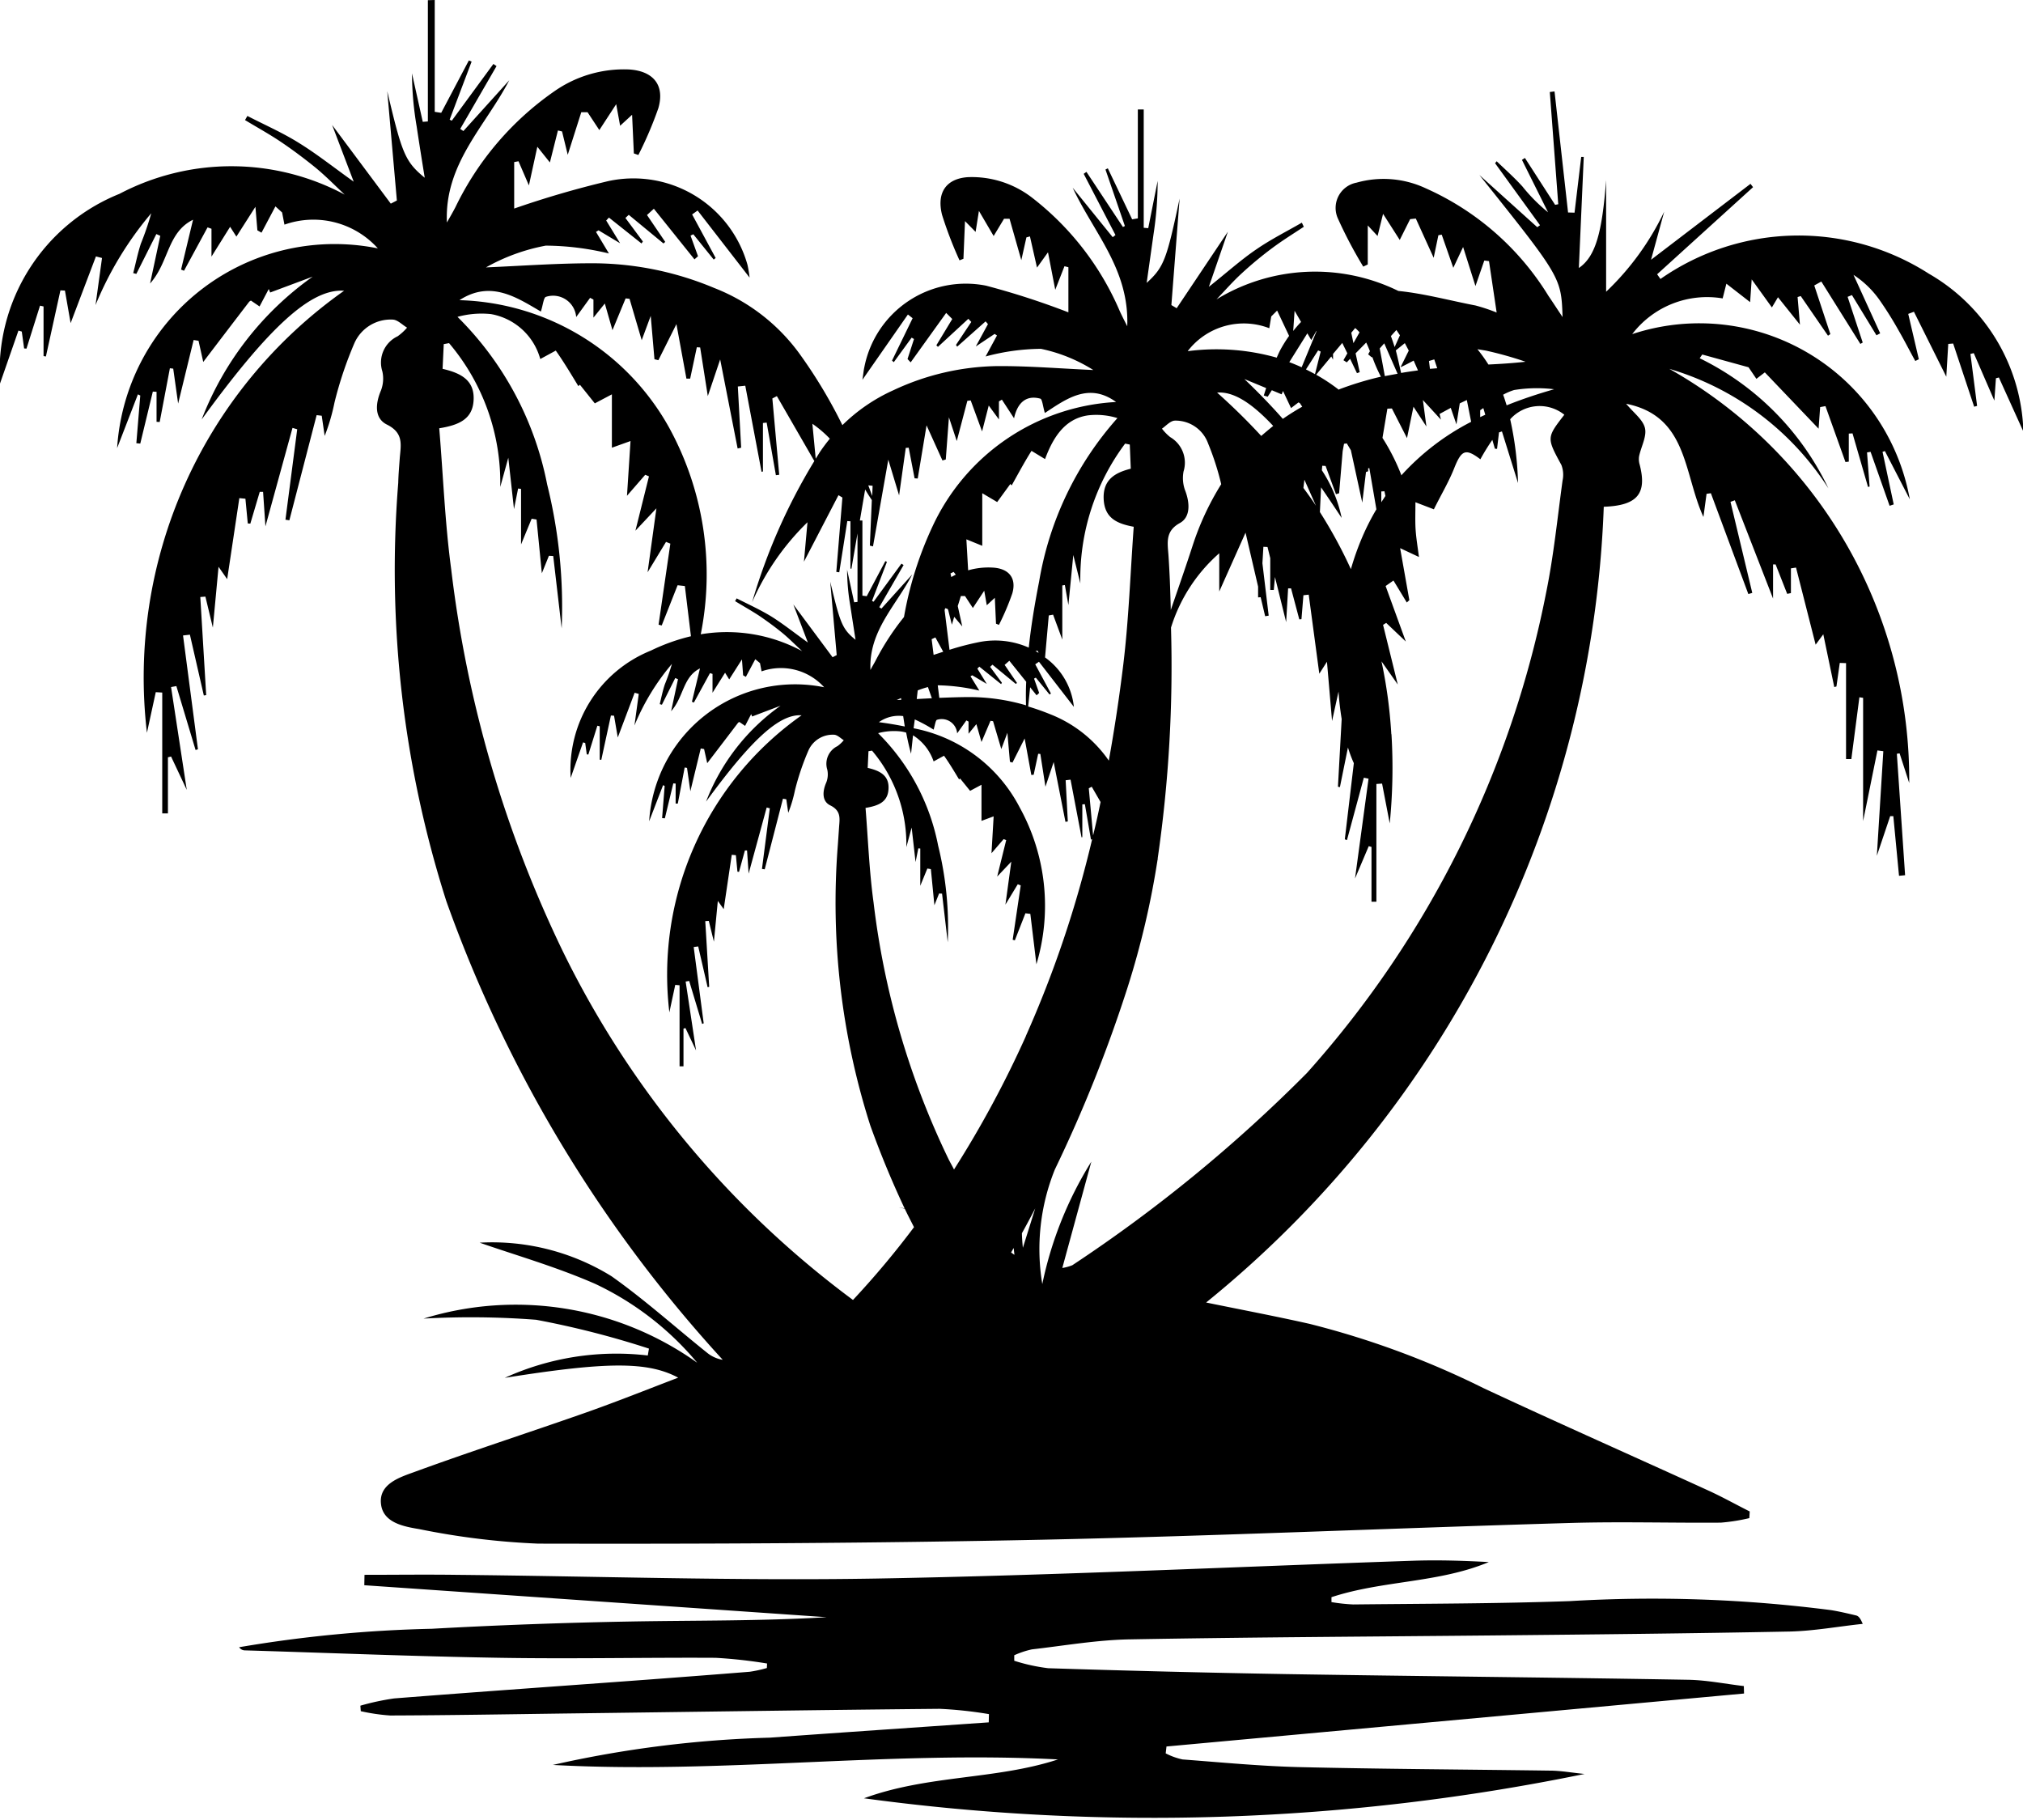 <svg xmlns="http://www.w3.org/2000/svg" width="10.312" height="9.275" viewBox="0 0 10.312 9.275">
  <g id="Calque_2" data-name="Calque 2">
    <g id="Calque_1-2" data-name="Calque 1">
      <g>
        <path d="M9.832,1.395a1.23,1.23,0,0,0-1.368.027l-.017-.024L8.936.954,8.923.937l-.507.387.067-.245a1.383,1.383,0,0,1-.296.408V.918c-.02.262-.052.389-.139.448l.025-.566L8.06.8,8.026,1.084l-.033-.001L7.924.466,7.9.469l.043.572-.016.003L7.773.805,7.758.815l.133.267A.861.861,0,0,1,7.76.95c-.041-.045-.087-.086-.131-.128l-.008.01.229.316-.014.01L7.541.892c.417.522.417.522.424.724-.029-.043-.05-.076-.072-.108A1.402,1.402,0,0,0,7.268.96.507.507,0,0,0,6.915.931a.131.131,0,0,0-.096.181,2.277,2.277,0,0,0,.13.247l.023-.011V1.149l.05.054L7.05,1.09l.085.133.053-.106.029-.003.091.2.024-.115.017-.003.059.169.05-.106.063.199.045-.13.024.003.039.262a.914.914,0,0,0-.108-.036c-.131-.025-.262-.061-.393-.074a.964.964,0,0,0-.927.043c.043-.045.084-.092.13-.134.05-.046.102-.089.156-.129.051-.038.106-.072.159-.107l-.01-.021c-.078.045-.158.085-.232.136-.078.053-.15.118-.242.191l.097-.281-.261.39-.027-.016.042-.543c-.066.309-.079.349-.168.43.012-.085.024-.17.036-.255A1.782,1.782,0,0,0,5.901.922L5.853,1.163l-.023-.002V.558L5.8.558v.555l-.029.005L5.647.858l-.012.006.099.288-.01.005L5.538.876,5.524.886l.162.312-.014.011-.204-.252c.107.23.289.415.278.706-.013-.026-.026-.051-.038-.077a1.453,1.453,0,0,0-.444-.576A.502.502,0,0,0,4.934.903c-.109.007-.161.077-.132.192a2.008,2.008,0,0,0,.089.232l.02-.008.008-.192.054.055.017-.107.075.128L5.118,1.115l.028 0.0.06.211.026-.116.018-.005.036.159.056-.078.037.191.047-.12.02.005v.23a3.966,3.966,0,0,0-.42-.136.527.527,0,0,0-.62.415c-.004.017-.005.034-.01.065l.232-.333.024.019-.105.216.009.008.091-.125.012.007L4.626,1.83l.016.017.181-.252.031.031L4.773,1.76l.008.008.155-.143.015.016-.078.117.006.009.145-.129.012.014L4.974,1.766l.096-.064.012.008-.058.107a1.111,1.111,0,0,1,.282-.039.813.813,0,0,1,.267.108c-.163-.007-.327-.021-.49-.02a1.284,1.284,0,0,0-.529.123.89.89,0,0,0-.26.178,2.514,2.514,0,0,0-.223-.37A.975.975,0,0,0,3.641,1.468a1.607,1.607,0,0,0-.604-.126c-.187-.001-.373.013-.56.021a.992.992,0,0,1,.305-.111,1.406,1.406,0,0,1,.322.04l-.066-.11.013-.008.11.066-.071-.116.014-.015.166.132.007-.01-.089-.12.017-.016.177.146.009-.008-.093-.137.035-.032.207.258L3.558,1.306l-.038-.105.014-.007.104.129.01-.008-.12-.222.028-.02.265.342a.622.622,0,0,0-.011-.066A.604.604,0,0,0,3.101.923a4.909,4.909,0,0,0-.48.14V.826L2.643.822,2.696.945,2.739.748,2.803.828,2.844.665l.021.005.029.119.069-.217L2.995.572l.06.091L3.141.531l.02.11L3.222.585l.009.197L3.254.79A1.936,1.936,0,0,0,3.356.551c.034-.118-.027-.19-.151-.197a.618.618,0,0,0-.376.109,1.525,1.525,0,0,0-.507.592c-.014.027-.029.053-.044.079-.013-.299.195-.489.318-.725L2.362.668,2.346.657l.185-.32L2.515.326l-.212.289L2.292.61,2.404.314,2.39.308,2.249.575,2.216.57V0L2.181.001V.619L2.155.621,2.1.374a1.648,1.648,0,0,0,.024.271c.013.087.027.174.041.261C2.064.823,2.049.782,1.974.465l.049.557-.031.016L1.693.637l.11.289C1.698.851,1.615.785,1.526.73,1.442.677,1.35.637,1.261.591L1.249.612c.061.037.123.071.181.11.061.041.121.086.179.133.052.043.099.091.148.137A1.226,1.226,0,0,0,.609.988.975.975,0,0,0,0,1.955l.094-.27.017.005.012.086.012.001.069-.219L.222,1.562v.253L.234,1.817l.074-.337.023.001.029.166.129-.34.031.008-.033.24A1.75,1.75,0,0,1,.771,1.087a1.49,1.49,0,0,1-.053.155c-.016.049-.026.1-.039.15l.016.004.102-.203.02.009-.052.243c.097-.109.087-.26.219-.325L.923,1.374l.015.006L1.058,1.159l.02.007v.142l.095-.152.032.05.097-.152.01.12.021.012.071-.134.034.031.012.062a.442.442,0,0,1,.476.121,1.111,1.111,0,0,0-1.329,1.018l.106-.274.012.006L.695,2.259l.02.002L.779,1.996.798,1.997v.153l.016.001.052-.274.017.002.025.178.079-.324.025.004.024.108q.117-.154.235-.308l.008-.005.044.03.047-.089.007.018.217-.081a1.593,1.593,0,0,0-.566.728c.345-.474.558-.668.726-.656A2.412,2.412,0,0,0,.749,3.735L.794,3.528l.033.002v.616l.029-0V3.86l.016-.004.08.17L.872,3.502l.027-.005.098.326.012-.004-.076-.58L.968,3.235l.071.31.012-.002L1.021,3.043l.026-.002.038.158.029-.31.044.063.062-.413.031.003.012.126.013.001.048-.162.017 0.0.012.176.138-.502.024.007-.06.461.02.003.139-.536L1.64,2.119l.015.103a1.013,1.013,0,0,0,.05-.17,1.928,1.928,0,0,1,.102-.304.202.202,0,0,1,.195-.119c.025.001.049.027.073.041a.271.271,0,0,1-.048.044.148.148,0,0,0-.078.179A.169.169,0,0,1,1.942,1.99c-.029.068-.034.142.03.174.085.042.072.101.066.167-.003.043-.007.086-.008.13A5.556,5.556,0,0,0,2.275,4.593,6.871,6.871,0,0,0,3.684,6.931a.168.168,0,0,1-.076-.033c-.164-.131-.32-.272-.491-.393a1.158,1.158,0,0,0-.672-.171c.174.061.388.122.589.21a1.519,1.519,0,0,1,.52.402A1.594,1.594,0,0,0,2.159,6.721a4.35,4.35,0,0,1,.574.006,4.574,4.574,0,0,1,.575.147l-.006.035a1.373,1.373,0,0,0-.729.114c.516-.082.727-.085.884-.001-.165.063-.322.126-.482.182-.288.101-.579.195-.866.3-.075.027-.178.061-.167.161.01.097.117.116.195.129a3.808,3.808,0,0,0,.606.074c.857.002,1.713-.002,2.57-.02.894-.019,1.787-.059,2.68-.085.26-.008.52 0.0.779-.002a.968.968,0,0,0,.145-.023L8.919,7.704c-.068-.034-.134-.071-.203-.103-.385-.176-.772-.347-1.155-.526a4.389,4.389,0,0,0-.885-.327c-.168-.038-.337-.07-.528-.109A5.474,5.474,0,0,0,8.175,2.583c.173-.006.221-.068.183-.215a.096.096,0,0,1-.003-.042c.01-.049.04-.101.03-.144-.01-.043-.058-.078-.096-.124.315.063.292.354.394.577L8.699,2.517l.022-.003.191.514L8.932,3.022l-.111-.464.022-.008.195.501V2.877l.013,0,.059.15.019-.004V2.897l.026-.004.1.393.039-.053L9.35,3.502l.011-.003.017-.12.032.001v.489l.027-0.0.041-.315.019.003V4.185l.073-.36.03.004-.033.533.068-.202.016 0.0.029.304.031-.003-.042-.619.014-.002.049.151A2.403,2.403,0,0,0,8.509,1.88a1.447,1.447,0,0,1,.811.609A1.413,1.413,0,0,0,8.664,1.826l.013-.019.236.065.04.059.043-.033.274.287.008-.11.027-.005.102.285.017-.002V2.21l.019-.001.079.273.008-.002-.013-.174.018-.003.097.275.021-.007-.057-.268L9.608,2.299l.127.246a1.09,1.09,0,0,0-1.415-.842.48.48,0,0,1,.461-.182l.019-.075.121.094.008-.116.103.143.031-.052.112.14L9.163,1.514l.016-.005.139.202.012-.008-.082-.248.036-.02.199.318.012-.007-.077-.233.022-.009.125.205L9.584,1.699l-.136-.298a.489.489,0,0,1,.134.13A1.836,1.836,0,0,1,9.68,1.688c.029.05.055.102.083.152l.018-.009-.054-.231.029-.011.165.331.01-.167.025-.002.107.322.015-.004-.034-.265.017-.004.105.242.008-.114.015-.004.125.276A.961.961,0,0,0,9.832,1.395ZM7.922,1.984c-.084.024-.165.051-.242.082-.006-.018-.011-.036-.018-.054a.293.293,0,0,1,.056-.024A.73.73,0,0,1,7.922,1.984ZM6.728,2.61l.006-.126c.033.048.068.1.105.156a.697.697,0,0,0-.101-.243L6.74,2.374l.017.001.053.144L6.826,2.514l.018-.214L6.851,2.262l.014-.002.021.035.058.267L6.963,2.406l.011-.004V2.387l.006-.001.036.21a1.228,1.228,0,0,0-.07.137,1.386,1.386,0,0,0-.06.168A2.391,2.391,0,0,0,6.728,2.61Zm-.524-.609c.08-.006.171.047.286.17q-.031.025-.061.051Q6.324,2.108,6.204,2.001Zm.258.021.021-.033.05.021.007-.017.041.087.038-.029.007.004.012.018c-.034.019-.067.04-.099.062q-.087-.099-.196-.203l.111.046-.012.038Zm.202-.323.02.034.026-.046.001.001-.076.184c-.02-.009-.041-.018-.063-.026Zm.454-.017.018.027-.027.06c-.006-.019-.012-.037-.019-.056Zm.171.198-.005-.04.027-.008.015.045Zm-.108-.093-.042.085c.024-.011.046-.023.067-.034l.022.05c-.029.004-.058.008-.086.013-.009-.039-.017-.077-.027-.115l.046-.037Zm-.057.118c-.022.004-.043.008-.065.012L7.033,1.776l.023-.026Zm-.299.082a.94.94,0,0,0-.116-.077l.077-.093.009.016V1.804l.047-.056.026.053-.02.035.017.011.017-.018.035.073.014-.005-.021-.096.054-.055c.007.014.013.029.019.044L6.974,1.806l.019.016L6.995,1.819a.759.759,0,0,0,.044.101A1.653,1.653,0,0,0,6.825,1.985Zm-.106-.201.013.006-.029.115q-.022-.012-.046-.024Zm.189-.114a.193.193,0,0,1,.022.022l-.031.055-.011-.053Zm-.259.773.059.133c-.02-.031-.042-.061-.064-.091Zm.392.06.016-.001.005.024-.021.032Zm.103-.081a1.065,1.065,0,0,0-.097-.192l.025-.149.023-.001.077.151L7.205,2.073l.066.101L7.253,2.039l.092.1-.007-.029.057-.031.029.084.017-.107.036-.017.022.111A1.25,1.25,0,0,0,7.144,2.422Zm.401-.333.016-.011.01.034-.026.012Zm.23-.247c-.063.007-.126.011-.188.014a.798.798,0,0,0-.056-.078l.043.007A1.846,1.846,0,0,1,7.774,1.843ZM6.632,1.641a.592.592,0,0,0-.04.046l.007-.103Zm-.162.032.01-.06.03-.03.061.129A.68.68,0,0,0,6.525,1.786c-.006.012-.012.025-.017.037a1.129,1.129,0,0,0-.454-.033A.36.36,0,0,1,6.47,1.673Zm-.483.471a.176.176,0,0,1,.171.116,1.379,1.379,0,0,1,.067.208,1.417,1.417,0,0,0-.147.317c-.035.108-.073.216-.11.324q-.002-.077-.005-.154c-.002-.042-.004-.084-.007-.126-.005-.065-.016-.122.058-.163.055-.03.052-.103.026-.169a.183.183,0,0,1-.007-.094.151.151,0,0,0-.068-.175.249.249,0,0,1-.042-.043C5.944,2.17,5.965,2.146,5.987,2.144ZM5.167,6.361l.004.035-.017-.012Zm.042-.075q.035-.063.068-.127L5.214,6.36Q5.21,6.323,5.209,6.286Zm.02-1.004a5.333,5.333,0,0,1-.366.679c-.009-.018-.019-.035-.028-.053a4.114,4.114,0,0,1-.382-1.307c-.022-.16-.028-.321-.041-.483.066-.011.113-.03.117-.095.005-.071-.045-.095-.106-.109l.004-.085.018-.003a.738.738,0,0,1,.175.492l.027-.1.02.176.014-.07.01.001v.19l.036-.088L4.745,4.43l.018.184.024-.06.015.001.029.248a1.734,1.734,0,0,0-.049-.493,1.103,1.103,0,0,0-.306-.573.312.312,0,0,1,.114-.009.189.189,0,0,1,.029.006c.007.036.015.072.025.108l.01-.094a.253.253,0,0,1,.105.133l.053-.029c.028.039.052.08.077.121l.005-.005.051.063.058-.031v.184l.062-.023L5.054,4.349,5.116,4.277l.013.005-.046.186.072-.076-.03.219.063-.104.015.006L5.162,4.79l.011.003.054-.138.025.003.031.257a1.037,1.037,0,0,0-.085-.799.774.774,0,0,0-.541-.404L4.663,3.667a.831.831,0,0,1,.096.052c.007-.023.01-.048.017-.05a.079.079,0,0,1,.103.069l.047-.066.011.006v.062l.04-.049.026.091L5.049,3.674l.013.002.042.142.031-.083.013.148.013.004.062-.123.034.186L5.269,3.949,5.292,3.842l.011.001.026.167.042-.126.06.305.012-.002-.011-.21.025-.003.056.294.004-.001V4.1l.013-.001.031.18L5.567,4.278A5.642,5.642,0,0,1,5.229,5.281ZM4.593,3.558l.001.009L4.571,3.568Zm.252-.635.016-.008.011.014-.023.012Zm.102.524.009-.005.074.044-.048-.078.01-.01.111.089L5.107,3.48l-.06-.081L5.059,3.388l.119.098.006-.005L5.121,3.389,5.145,3.368l.086.107c-.002.04-.002.08-.001.12a1.033,1.033,0,0,0-.283-.042c-.053-0-.106.002-.159.004l-.008-.064a.993.993,0,0,1,.212.027Zm-.188-.109-.01-.08L4.768,3.249l.04.073Zm-.029.164.02.057-.077.004.005-.044A.445.445,0,0,1,4.73,3.502Zm-.126.149.008.052q-.064-.013-.132-.022A.174.174,0,0,1,4.604,3.65Zm.968.608-.022-.241.015-.008.045.078Q5.593,4.172,5.572,4.258Zm.163-1.998.024.005.005.123c-.079.02-.144.055-.138.158.006.094.067.122.153.138-.017.234-.025.469-.053.701q-.03.247-.074.491l-.012-.017a.654.654,0,0,0-.288-.22c-.037-.015-.074-.028-.111-.039l.01-.098.033.041.013-.012L5.271,3.459l.009-.005.07.086L5.357,3.535l-.08-.149.019-.013.178.23a.355.355,0,0,0-.147-.252l.019-.214.022-.004L5.415,3.26V2.984l.013-.002.018.102.025-.255.036.145A1.148,1.148,0,0,1,5.736,2.26ZM5.278,3.318,5.29,3.317l.004.011Zm.019-.355c-.022.112-.041.225-.053.338a.422.422,0,0,0-.254-.028,1.364,1.364,0,0,0-.15.039l-.025-.202.003-.01.011.003.004.005.019.076L4.864,3.144l.041.049-.023-.104.016-.051.021-0.0.04.061.058-.088.013.074.041-.038.006.132.015.006a1.301,1.301,0,0,0,.068-.16c.023-.079-.018-.128-.101-.132a.376.376,0,0,0-.124.014l-.009-.158.081.033V2.514l.076.045.067-.092.007.007c.033-.059.065-.119.101-.176l.069.042c.039-.105.098-.206.22-.223a.366.366,0,0,1,.149.014A1.665,1.665,0,0,0,5.297,2.963ZM4.583,2.525l.034-.242.015-.001.03.156L4.678,2.439l.045-.271.081.179.017-.005.016-.215.04.121.054-.205.017-.002.058.158.034-.132.052.071V2.046l.015-.009.062.095c.018-.083.065-.119.134-.1.01.003.013.04.023.073.107-.07.223-.158.363-.056a1.097,1.097,0,0,0-.935.633,1.829,1.829,0,0,0-.146.463,1.311,1.311,0,0,0-.142.217c-.009.018-.02.035-.029.053-.009-.2.131-.328.213-.487l-.157.174-.011-.007.124-.215-.011-.007-.142.194-.008-.004.076-.199L4.513,2.86l-.095.179L4.396,3.036V2.653l-.013 0.0.027-.158q.016.027.034.054l-.01.232.016.004L4.528,2.343Zm-.135-.049-.002.052L4.426,2.474Zm-.218-.24c-.018.022-.036.046-.052.07l-.02.032-.017-.178A.575.575,0,0,1,4.23,2.236Zm-1.473-.648c.011-.034.014-.072.026-.075a.118.118,0,0,1,.154.103l.071-.098.017.009v.092L3.083,1.547l.039.136L3.189,1.521l.02.002.062.211.046-.124.019.221.02.005.092-.184.051.278.019-0.0.034-.16.017.001.039.248.063-.187.089.454.018-.004L3.761,1.97l.038-.004.083.439L3.889,2.403V2.156l.019-.002.047.268.017-.002-.035-.389.023-.012.191.331a2.983,2.983,0,0,0-.317.719,1.289,1.289,0,0,1,.282-.407l-.018.201.176-.339.02.012-.031.379.015.002.041-.261.016.001v.241l.005.001.031-.18v.349l-.017.002L4.318,2.904a1.105,1.105,0,0,0,.016.182c.009.059.018.117.027.175-.068-.055-.078-.083-.129-.296l.033.374-.021.011-.2-.269.074.194c-.071-.051-.126-.095-.185-.132-.057-.035-.119-.063-.178-.093l-.008.014c.041.025.082.048.122.074.041.028.081.057.12.089.035.029.066.061.1.092a.806.806,0,0,0-.517-.086,1.558,1.558,0,0,0-.161-1.053A1.263,1.263,0,0,0,2.342,1.53C2.502,1.426,2.635,1.517,2.757,1.588Zm.112,3.261a6.13,6.13,0,0,1-.569-1.947c-.032-.238-.041-.479-.061-.719.098-.016.169-.045.175-.141.007-.106-.068-.141-.158-.162l.006-.126.027-.005a1.1,1.1,0,0,1,.261.733l.041-.149.029.262.021-.105.015.002v.283l.054-.131.025.004.027.274.036-.089.022.001.043.369a2.585,2.585,0,0,0-.074-.734,1.644,1.644,0,0,0-.457-.854.464.464,0,0,1,.171-.014.318.318,0,0,1,.251.229l.079-.043c.041.058.078.12.115.181l.008-.007.076.095.087-.046V2.282L3.214,2.248l-.018.279.093-.107.019.008L3.239,2.705l.107-.114-.045.326.094-.155.022.009-.06.413.016.004.081-.205.037.004.031.256a.985.985,0,0,0-.204.073.655.655,0,0,0-.409.649l.063-.181.011.003.008.058.008.001.046-.147.012.003v.17l.008.001.049-.226.016.001.019.111.086-.228.021.006-.022.161a1.175,1.175,0,0,1,.191-.314 1.0 1,0,0,1-.036.104c-.011.033-.018.067-.026.101l.011.003.068-.136.014.006-.035.163c.065-.073.059-.174.147-.218l-.041.17.01.004L3.619,3.431l.013.004V3.531l.064-.102.021.034.065-.102.006.081.014.008.048-.09L3.874,3.38l.008.042a.297.297,0,0,1,.319.081.745.745,0,0,0-.892.683l.071-.184.008.004-.013.164.014.001.043-.178.012.001V4.096l.011 0.0.035-.184.012.002.017.119.053-.218.017.003.016.072q.079-.103.158-.207l.006-.003.029.02.031-.06.005.012.145-.055a1.069,1.069,0,0,0-.38.489c.232-.318.375-.448.487-.44A1.618,1.618,0,0,0,3.412,5.16l.03-.14.022.002v.413l.02-0V5.243l.01-.003.054.114-.053-.351.018-.003.066.219.008-.003-.051-.389.023-.003.048.208.008-.002-.02-.335.018-.001.026.106.02-.208.03.042.041-.277.021.002.008.084.008.001L3.797,4.335l.011 0.0.008.118.092-.337.016.004-.04.309.014.002.093-.36.017.003.01.069a.679.679,0,0,0,.034-.114,1.293,1.293,0,0,1,.069-.204.135.135,0,0,1,.131-.08c.017.001.033.018.049.028a.181.181,0,0,1-.032.03.1.1,0,0,0-.052.12.114.114,0,0,1-.005.065c-.02.045-.023.096.02.117.057.028.048.068.045.112-.002.029-.004.058-.006.087A3.729,3.729,0,0,0,4.436,5.736q.078.217.175.423L4.581,6.154l.031.007c.015.032.031.062.047.094a4.443,4.443,0,0,1-.311.371A4.879,4.879,0,0,1,2.869,4.849ZM7.959,2.37a.139.139,0,0,1,.006.079c-.026.19-.045.381-.083.568A5.157,5.157,0,0,1,6.662,5.469,7.548,7.548,0,0,1,5.466,6.449a.243.243,0,0,1-.051.014l.148-.542a1.909,1.909,0,0,0-.25.624,1.084,1.084,0,0,1,.064-.584,7.186,7.186,0,0,0,.371-.929A4.309,4.309,0,0,0,5.901,4.379l.003.005-.003-.007a6.824,6.824,0,0,0,.068-1.178.831.831,0,0,1,.246-.379v.195l.134-.3.064.275v.055l.013-.001.023.097.018-.003L6.435,2.871l.005-.084.021.001.014.057v.162l.018-0.0.006-.066.057.23L6.566,2.999l.015-0.0.042.158.011-.001.01-.122.027-.003.054.403.039-.061.026.302.033-.15c.003.049.009.096.016.14l-.019.345.01.002L6.871,3.81a.659.659,0,0,0,.03.08l-.046.388.011.004.086-.318.024.005-.069.509.07-.165.014.004v.279l.025 0V3.996l.029-.002.039.203a2.854,2.854,0,0,0,.009-.452L7.093,3.744,7.092,3.741a2.463,2.463,0,0,0-.05-.37l.083.118L7.05,3.185l.016-.01.1.095L7.063,2.987l.04-.028.068.112.013-.012-.047-.265.096.045c-.007-.053-.014-.095-.017-.138-.003-.044-.001-.089-.001-.141l.094.036c.037-.075.077-.141.105-.213.036-.089.057-.099.132-.042a1.124,1.124,0,0,1,.061-.099l.013.045L7.631,2.288l.01-.084L7.656,2.199l.082.263a1.697,1.697,0,0,0-.04-.325.201.201,0,0,1,.276-.023C7.883,2.231,7.884,2.232,7.959,2.37Z"/>
        <path d="M9.461,8.234c-.042-.01-.084-.02-.127-.027A7.119,7.119,0,0,0,8.002,8.161c-.368.013-.736.013-1.104.017a.885.885,0,0,1-.111-.012l-0-.025c.261-.086.547-.072.802-.179-.128-.007-.254-.011-.38-.007-.915.031-1.829.075-2.744.091-.714.012-1.429-.012-2.143-.019-.155-.002-.31-0-.464-0l-.001.053,2.357.163c-.335.02-.669.016-1.002.022q-.505.009-1.011.037a6.697,6.697,0,0,0-.982.094.035.035,0,0,0,.028.016c.436.013.871.031,1.307.038.365.006.73-.002,1.094,0a2.466,2.466,0,0,1,.262.029l-.001.023a.648.648,0,0,1-.087.019c-.173.014-.345.027-.518.04-.432.032-.863.062-1.295.096a1.272,1.272,0,0,0-.172.037l.002.028a.987.987,0,0,0,.15.022c.294-.001.587-.006.881-.01.64-.008,1.28-.018,1.92-.024a2.091,2.091,0,0,1,.251.027l-.001.042c-.372.026-.744.051-1.116.078a5.695,5.695,0,0,0-1.106.139c.859.047,1.716-.073,2.575-.028-.318.104-.662.078-.989.198a10.938,10.938,0,0,0,3.673-.124c-.069-.007-.123-.017-.177-.017-.427-.006-.854-.008-1.28-.018-.197-.005-.394-.024-.592-.039a.34.34,0,0,1-.086-.031l.004-.035,2.944-.27-.001-.038c-.094-.011-.187-.03-.281-.032C7.924,8.55,7.241,8.544,6.557,8.533c-.405-.007-.81-.017-1.214-.03a.938.938,0,0,1-.173-.038l-0-.028A.445.445,0,0,1,5.26,8.407c.166-.019.331-.048.497-.051.615-.011,1.231-.014,1.846-.02.507-.005,1.014-.01,1.521-.02.124-.003.247-.026.371-.039C9.482,8.246,9.473,8.237,9.461,8.234Z"/>
      </g>
    </g>
  </g>
</svg>
